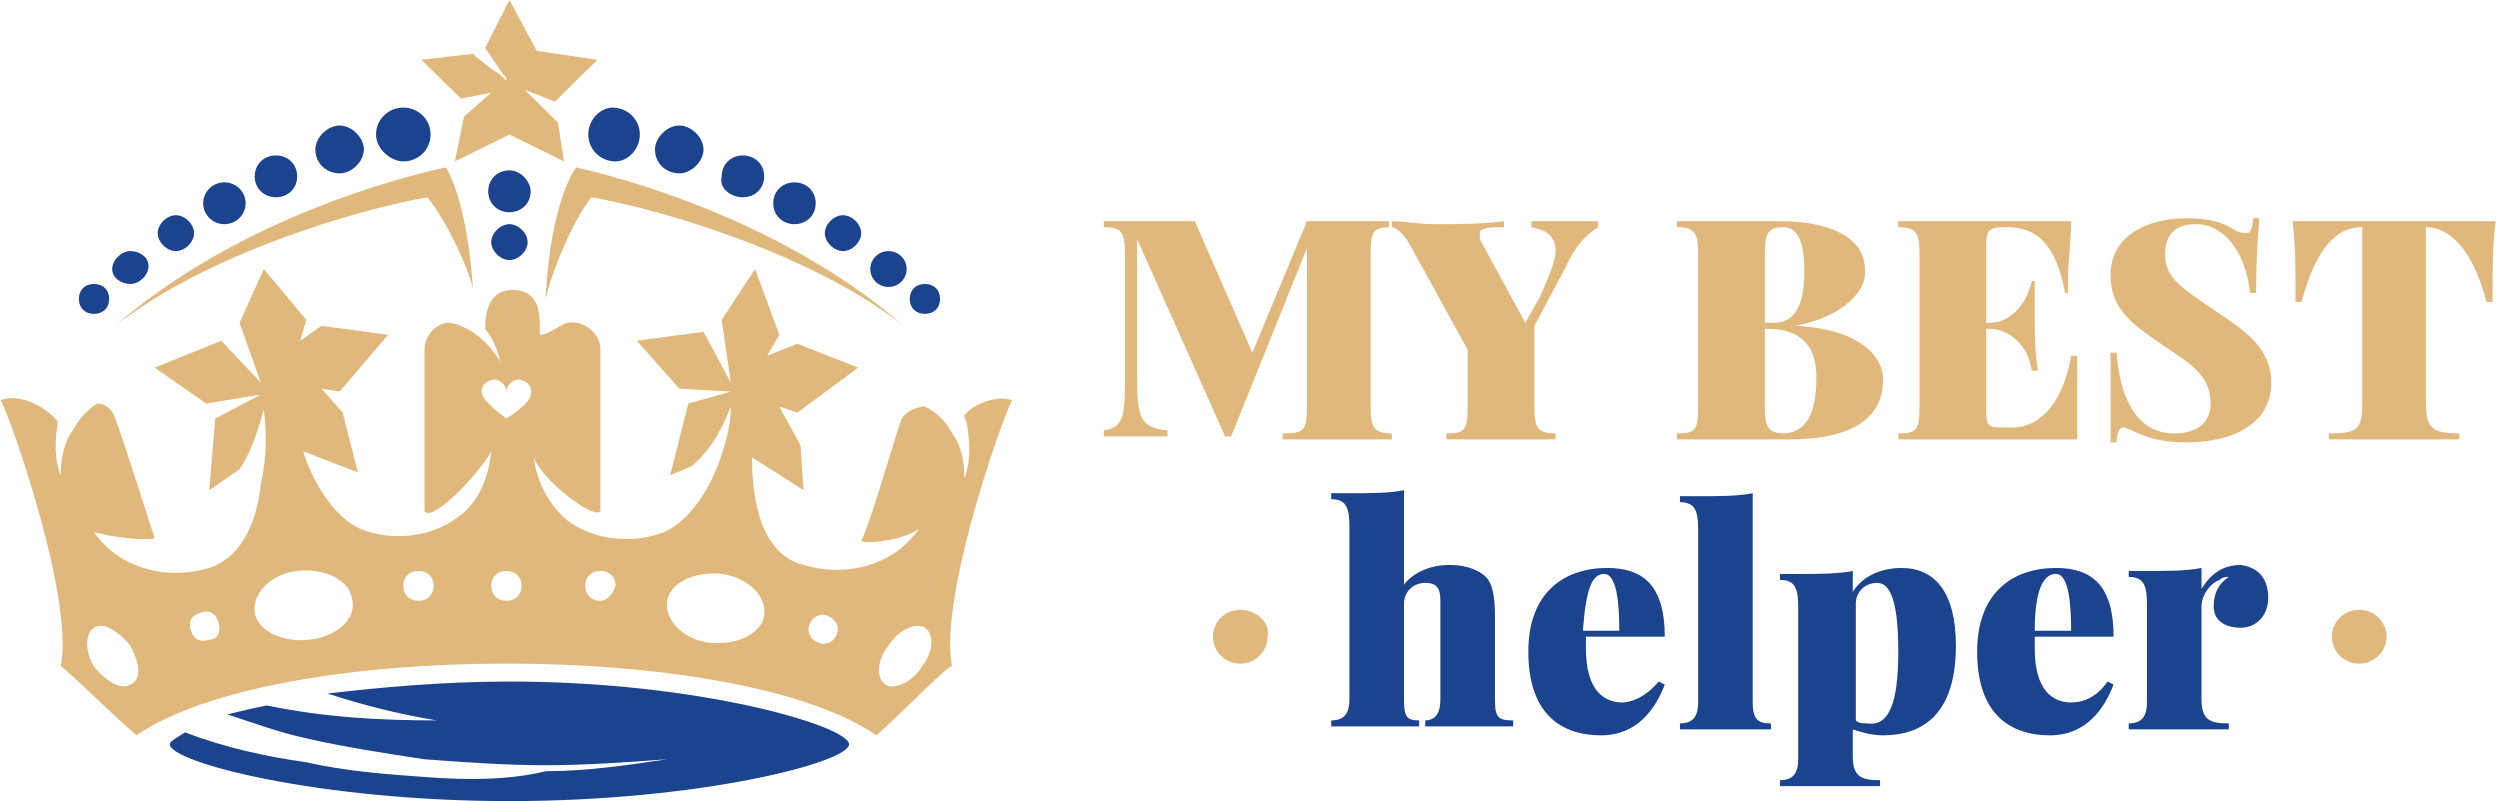 <svg width="181" height="58" viewBox="0 0 181 58" fill="none" xmlns="http://www.w3.org/2000/svg">
<path d="M6.806 22.724C7.464 22.724 7.904 22.291 7.904 21.642C7.904 20.993 7.464 20.56 6.806 20.56C6.148 20.56 5.709 20.992 5.709 21.642C5.709 22.29 6.148 22.724 6.806 22.724ZM9.44 20.56C10.1 20.56 10.758 19.91 10.758 19.261C10.758 18.613 10.1 18.179 9.44 18.179C8.782 18.179 8.124 18.828 8.124 19.477C8.124 20.126 8.782 20.56 9.44 20.56ZM12.734 18.179C13.392 18.179 14.05 17.531 14.05 16.88C14.05 16.231 13.392 15.582 12.734 15.582C12.076 15.582 11.416 16.231 11.416 16.88C11.416 17.529 12.076 18.179 12.734 18.179ZM19.979 14.284C20.857 14.284 21.516 13.634 21.516 12.768C21.516 11.902 20.857 11.253 19.979 11.253C19.101 11.253 18.441 11.902 18.441 12.769C18.441 13.634 19.101 14.284 19.979 14.284ZM16.246 16.231C17.096 16.231 17.783 15.553 17.783 14.715C17.783 13.88 17.096 13.202 16.246 13.202C15.397 13.202 14.71 13.879 14.71 14.716C14.71 15.552 15.397 16.231 16.246 16.231ZM24.589 12.553C25.468 12.553 26.345 11.686 26.345 10.82C26.345 9.955 25.468 9.089 24.589 9.089C23.711 9.089 22.833 9.955 22.833 10.82C22.833 11.902 23.711 12.552 24.589 12.552V12.553ZM29.199 11.687C30.297 11.687 31.175 10.82 31.175 9.738C31.175 8.656 30.297 7.791 29.199 7.791C28.102 7.791 27.224 8.656 27.224 9.738C27.224 10.82 28.321 11.686 29.199 11.686V11.687Z" fill="#1C448E"/>
<path d="M8.343 23.59C14.929 18.395 25.906 15.149 30.955 14.284C32.492 16.231 34.03 19.694 34.249 20.992C33.81 14.284 32.273 12.119 32.273 12.119C26.345 13.418 16.026 16.881 8.343 23.59ZM35.566 6.709L33.591 8.44L32.931 11.686L36.883 9.739L40.835 11.686L40.397 8.874L37.982 6.493L40.177 7.358L43.25 4.329L38.859 3.679L36.883 0L35.127 3.462L36.006 4.762L36.444 5.41L36.664 5.627V5.844L36.444 5.627L36.225 5.411L35.566 4.978L34.468 4.112L34.249 3.895L30.517 4.329L33.371 7.141L35.566 6.709Z" fill="#E1B87C"/>
<path d="M66.961 22.724C67.619 22.724 68.059 22.291 68.059 21.642C68.059 20.993 67.619 20.56 66.962 20.56C66.303 20.56 65.865 20.992 65.865 21.642C65.865 22.29 66.303 22.724 66.962 22.724H66.961ZM64.327 20.776C65.055 20.776 65.643 20.194 65.643 19.477C65.643 18.76 65.055 18.179 64.327 18.179C63.599 18.179 63.009 18.761 63.009 19.477C63.009 19.647 63.042 19.816 63.108 19.973C63.174 20.131 63.271 20.274 63.394 20.395C63.516 20.515 63.661 20.611 63.822 20.677C63.982 20.742 64.153 20.776 64.327 20.776ZM61.033 18.179C61.693 18.179 62.351 17.531 62.351 16.88C62.351 16.231 61.693 15.582 61.033 15.582C60.375 15.582 59.717 16.231 59.717 16.88C59.717 17.529 60.375 18.179 61.033 18.179ZM53.789 14.284C54.666 14.284 55.326 13.634 55.326 12.768C55.326 11.902 54.666 11.253 53.789 11.253C52.911 11.253 52.251 11.902 52.251 12.769C52.032 13.634 52.911 14.284 53.789 14.284ZM57.521 16.231C58.399 16.231 59.057 15.582 59.057 14.715C59.057 13.851 58.399 13.202 57.521 13.202C56.642 13.202 55.984 13.85 55.984 14.716C55.984 15.582 56.642 16.231 57.521 16.231ZM49.178 12.553C50.056 12.553 50.935 11.686 50.935 10.82C50.935 9.955 50.056 9.089 49.178 9.089C48.299 9.089 47.422 9.955 47.422 10.82C47.422 11.902 48.299 12.552 49.178 12.552V12.553ZM42.592 9.738C42.592 10.82 43.47 11.686 44.568 11.686C45.446 11.686 46.324 10.82 46.324 9.738C46.324 8.656 45.446 7.791 44.349 7.791C43.47 7.791 42.591 8.656 42.591 9.738H42.592ZM36.883 16.231C36.225 16.231 35.566 16.88 35.566 17.529C35.566 18.179 36.226 18.828 36.883 18.828C37.542 18.828 38.201 18.18 38.201 17.529C38.201 16.88 37.542 16.231 36.883 16.231ZM36.883 12.335C36.006 12.335 35.346 12.985 35.346 13.851C35.346 14.716 36.006 15.366 36.883 15.366C37.762 15.366 38.421 14.716 38.421 13.85C38.421 13.202 37.762 12.335 36.883 12.335Z" fill="#1C448E"/>
<path d="M39.518 21.209V21.642C39.737 20.343 41.274 16.232 42.812 14.283C47.861 15.15 58.838 18.395 65.424 23.59C57.741 16.881 47.422 13.418 41.713 12.119C41.713 12.119 39.958 14.283 39.518 21.209Z" fill="#E1B87C"/>
<path d="M30.955 56.269C27.882 56.053 25.029 55.836 22.174 55.187C19.101 54.754 16.246 54.105 13.392 53.023C12.734 53.455 12.295 53.671 12.295 53.889C12.295 55.187 23.052 58 36.883 58C50.715 58 61.473 55.187 61.473 53.889C61.473 52.589 50.714 49.343 36.883 49.343C32.054 49.343 27.443 49.776 23.711 50.209C26.289 51.061 28.932 51.712 31.615 52.156C27.443 52.156 23.491 51.94 19.32 51.074C18.222 51.291 17.344 51.507 16.465 51.724C18.442 52.373 20.198 53.022 22.174 53.455C25.029 54.105 27.882 54.538 30.736 54.971C33.591 55.187 36.664 55.403 39.518 55.403C42.373 55.403 45.446 55.187 48.299 54.971C45.444 55.403 42.373 55.836 39.518 55.836C36.883 56.484 33.81 56.484 30.955 56.269Z" fill="#1C448E"/>
<path d="M69.815 30.082C69.815 30.299 70.035 30.515 70.035 30.948C70.255 32.246 70.255 33.545 69.815 34.628C69.815 33.328 69.595 32.246 68.937 31.381C68.517 30.534 67.822 29.849 66.961 29.433C66.303 29.433 65.424 29.866 65.204 30.515C64.546 32.463 63.009 37.873 62.351 39.171C62.79 39.388 65.204 39.171 66.522 38.306C66.052 38.986 65.456 39.573 64.766 40.037C62.79 41.336 60.375 41.552 58.179 40.903C54.666 40.037 54.447 35.059 54.447 33.112L58.179 35.492L57.96 32.246L56.423 29.433L57.74 29.866L62.131 26.619L57.74 24.888L55.545 25.753L56.423 24.238L54.666 19.477L52.251 23.157L52.911 27.701L50.935 24.021L46.104 24.672L49.178 28.134L52.911 28.35L49.837 29.217L48.52 34.41L50.056 33.761C51.374 32.679 52.251 31.164 52.911 29.433C52.911 30.515 52.69 31.597 52.251 32.895C51.593 35.059 50.056 37.656 48.08 38.523C45.885 39.388 43.031 39.171 41.055 37.657C39.737 36.574 38.859 34.843 38.64 33.112C39.298 34.843 43.031 37.656 43.47 37.007V25.321C43.47 24.022 42.153 23.157 41.055 23.373C40.397 23.59 39.737 24.239 39.079 24.239C39.079 23.157 39.298 20.992 37.103 20.992C35.346 20.992 35.127 22.724 35.127 23.806C35.786 24.672 36.006 25.321 36.225 26.186C35.566 25.104 34.688 24.239 33.81 23.806C33.37 23.59 32.931 23.373 32.493 23.373C31.615 23.373 30.736 24.239 30.736 25.321V37.008C31.395 37.873 34.907 33.977 35.566 32.679C35.346 34.627 34.688 36.359 33.151 37.441C31.175 38.956 28.321 39.172 26.126 38.306C24.15 37.441 22.613 34.843 21.954 32.679L25.906 34.195L24.808 29.866L23.272 28.134L24.589 28.35L28.102 24.239L23.272 23.59L21.735 24.672L22.174 23.156L19.101 19.477L17.344 23.373L18.881 27.701L16.026 24.672L11.197 26.619L14.929 29.216L18.881 28.568L15.587 30.299L15.149 35.492L17.344 33.977C18.222 32.679 18.662 31.164 19.101 29.65C19.32 31.381 19.32 33.112 18.881 35.059C18.662 37.223 17.783 40.254 15.149 41.119C12.953 41.769 10.538 41.552 8.562 40.254C7.872 39.789 7.276 39.202 6.806 38.523C8.343 38.956 10.758 39.171 11.197 38.956C10.758 37.656 9.001 32.03 8.343 30.299C8.123 29.65 7.683 29.217 7.025 29.217C6.278 29.707 5.673 30.378 5.269 31.164C4.61 32.03 4.391 33.328 4.391 34.41C3.952 33.328 3.952 32.03 4.171 30.73V30.515C3.513 29.65 1.537 28.35 0 28.998C0 28.133 5.488 43.066 4.391 48.26C4.391 48.26 4.391 48.477 4.391 48.26C4.171 47.827 8.343 51.94 9.879 53.237C14.929 49.775 25.687 48.044 36.664 48.044C47.641 48.044 58.399 49.775 63.448 53.237C64.985 51.939 68.937 47.827 68.937 48.26C67.84 43.066 73.328 28.133 73.328 28.999C72.231 28.566 70.474 29.216 69.815 30.081V30.082ZM9.44 49.56C8.782 49.992 7.683 49.343 6.806 48.261C6.147 47.179 6.147 45.881 6.806 45.448C7.464 45.014 8.562 45.665 9.44 46.747C10.099 48.045 10.319 49.127 9.44 49.559V49.56ZM15.149 46.314C14.49 46.53 14.05 46.314 13.831 45.663C13.611 45.016 13.831 44.582 14.49 44.365C15.149 44.149 15.587 44.365 15.807 45.014C16.026 45.663 15.807 46.314 15.149 46.314ZM22.393 46.314C20.417 46.53 18.662 45.663 18.441 44.365C18.222 43.067 19.539 41.552 21.515 41.336C23.491 41.119 25.248 41.985 25.467 43.283C25.906 44.799 24.369 46.097 22.393 46.314ZM30.297 43.5C29.639 43.5 29.2 43.067 29.2 42.418C29.2 41.769 29.639 41.336 30.297 41.336C30.955 41.336 31.395 41.769 31.395 42.418C31.395 43.067 30.955 43.5 30.297 43.5ZM36.664 43.5C36.006 43.5 35.566 43.067 35.566 42.418C35.566 41.769 36.006 41.336 36.664 41.336C37.322 41.336 37.761 41.769 37.761 42.418C37.761 43.067 37.322 43.5 36.664 43.5ZM36.664 30.299C36.664 30.299 35.127 29.217 34.907 28.567C34.688 27.919 35.346 27.485 35.786 27.485C36.225 27.485 36.664 27.917 36.664 28.35C36.664 27.917 37.103 27.485 37.542 27.485C37.982 27.485 38.64 27.917 38.42 28.567C38.42 29.216 36.664 30.299 36.664 30.299ZM43.47 43.5C42.811 43.5 42.373 43.067 42.373 42.418C42.373 41.769 42.811 41.336 43.47 41.336C44.128 41.336 44.568 41.769 44.568 42.418C44.349 43.067 43.909 43.5 43.47 43.5ZM55.326 44.582C55.106 45.88 53.35 46.745 51.374 46.53C49.398 46.314 48.08 44.798 48.299 43.5C48.52 42.201 50.275 41.336 52.251 41.552C54.008 41.769 55.545 43.068 55.326 44.582ZM60.594 45.88C60.375 46.53 59.717 46.747 59.278 46.53C58.618 46.314 58.399 45.665 58.618 45.231C58.838 44.583 59.497 44.365 59.936 44.583C60.375 44.798 60.814 45.231 60.594 45.88ZM66.742 48.261C66.083 49.343 64.766 49.992 64.107 49.56C63.448 49.127 63.448 47.828 64.327 46.747C64.985 45.663 66.303 45.014 66.961 45.448C67.619 45.881 67.619 47.179 66.742 48.26V48.261ZM89.794 44.149C88.696 44.149 87.818 45.014 87.818 46.097C87.818 47.179 88.696 48.045 89.794 48.045C90.891 48.045 91.77 47.179 91.77 46.097C91.99 45.014 90.891 44.149 89.794 44.149ZM170.806 44.149C169.708 44.149 168.831 45.014 168.831 46.097C168.831 47.179 169.708 48.045 170.806 48.045C171.904 48.045 172.782 47.179 172.782 46.097C172.782 45.014 171.904 44.149 170.806 44.149ZM100.771 16.448C99.454 16.448 99.234 16.664 99.234 18.395V29.433C99.234 30.948 99.454 31.381 100.771 31.381V31.814H92.867V31.381C94.404 31.381 94.624 31.164 94.624 29.433V17.961L89.135 31.596H88.696L82.329 17.312V27.267C82.329 30.298 82.549 30.947 84.525 31.163V31.596H79.914V31.163C81.232 30.947 81.451 30.298 81.451 27.7V18.394C81.451 16.879 81.232 16.447 79.914 16.447V16.014H86.501L90.672 25.536L94.624 16.013H100.552V16.447H100.771V16.448ZM115.7 16.015V16.448C115.041 16.881 114.163 17.53 113.286 19.477L111.09 23.59V29.433C111.09 30.948 111.31 31.381 112.626 31.381V31.814H104.723V31.381C106.04 31.381 106.259 31.164 106.259 29.433V25.321L102.088 17.746C101.649 16.881 100.991 16.448 100.771 16.448V16.015C101.649 16.015 102.747 16.231 103.845 16.231C105.382 16.231 107.358 16.231 108.895 16.015V16.448C108.016 16.448 107.138 16.448 107.138 16.881V17.313L110.431 23.373L111.529 21.426C112.187 19.91 112.626 18.828 112.626 18.179C112.626 17.097 111.968 16.664 110.871 16.448V16.015H115.7ZM129.97 23.59C134.582 23.806 136.337 25.753 136.337 27.485C136.337 30.515 133.703 31.812 129.531 31.812H121.408V31.381C122.726 31.381 122.945 31.164 122.945 29.433V18.395C122.945 16.881 122.726 16.448 121.408 16.448V16.015H128.873C133.044 16.015 135.02 17.531 135.02 19.477C135.24 20.993 133.483 22.941 129.97 23.59ZM127.775 18.395V23.373H128.434C130.191 23.373 130.63 21.642 130.63 19.694C130.63 17.53 130.191 16.448 129.092 16.448C127.995 16.448 127.775 16.881 127.775 18.395ZM131.507 27.268C131.507 25.104 130.41 23.806 127.995 23.806H127.775V29.433C127.775 30.948 127.995 31.381 129.312 31.381C130.849 31.164 131.507 29.865 131.507 27.268ZM150.388 31.814H137.435V31.381C138.753 31.381 138.972 31.164 138.972 29.433V18.395C138.972 16.881 138.753 16.448 137.435 16.448V16.015H149.95C149.95 17.531 149.73 19.044 149.73 19.695V21.208H149.511C148.851 17.53 147.315 16.448 145.339 16.448H145.12C144.022 16.448 143.802 16.664 143.802 17.746V23.373H144.022C145.778 23.373 146.875 21.642 147.095 20.343H147.315V23.59C147.315 24.238 147.315 25.104 147.535 26.835H147.095C146.875 25.104 145.559 23.806 144.022 23.806H143.802V29.65C143.802 30.948 144.022 30.948 145.12 30.948H145.778C147.315 30.948 149.29 29.648 149.95 25.753H150.388V31.814ZM161.804 16.664C162.244 16.881 162.464 16.881 162.683 16.881C162.903 16.881 163.122 16.448 163.122 15.799H163.561C163.561 16.664 163.342 17.962 163.342 21.208H162.903C162.683 18.828 161.366 16.231 158.951 16.231C157.633 16.231 156.755 16.881 156.755 18.395C156.755 20.126 157.852 20.777 160.707 22.723C162.683 24.022 164.44 25.321 164.44 27.701C164.44 30.732 161.585 32.029 158.292 32.029C156.316 32.029 155.218 31.597 154.34 31.164C153.902 30.948 153.682 30.948 153.682 30.948C153.462 30.948 153.242 31.381 153.242 32.03H152.803V25.537H153.242C153.462 28.567 154.56 31.381 157.414 31.381C159.17 31.381 160.048 30.515 160.048 29.217C160.048 27.268 158.731 26.403 156.755 25.104C154.56 23.588 152.803 22.508 152.803 19.91C152.803 17.097 155.438 15.799 158.292 15.799C160.268 15.799 161.146 16.231 161.804 16.664ZM180.466 20.343V21.858H180.027C178.929 17.746 177.172 16.448 175.636 16.448V29.217C175.636 30.948 176.075 31.381 178.051 31.381V31.814H168.61V31.381C170.586 31.381 171.026 31.164 171.026 29.217V16.448C169.27 16.448 167.732 17.746 166.635 21.858H166.195V20.343C166.195 19.477 166.195 17.746 165.976 16.015H180.686C180.466 17.746 180.466 19.477 180.466 20.343Z" fill="#E1B87C"/>
<path d="M101.43 42.634C102.088 41.552 103.406 40.903 104.943 40.903C106.259 40.903 107.138 41.336 107.577 41.769C108.016 42.201 108.235 43.067 108.235 44.582V50.642C108.235 51.94 108.455 52.157 109.553 52.157V52.589H103.186V52.156C103.845 52.156 104.283 51.724 104.283 50.642V43.5C104.283 42.634 104.064 42.201 103.186 42.201C102.309 42.201 101.649 42.851 101.649 43.717V50.642C101.649 51.94 101.869 52.157 102.747 52.157V52.589H96.381V52.156C97.258 52.156 97.697 51.724 97.697 50.642V38.09C97.697 36.791 97.478 36.141 96.381 36.141V35.709H97.697C99.234 35.709 100.552 35.709 101.649 35.492V42.634H101.43ZM120.091 49.343L120.53 49.56C119.872 51.291 118.554 53.239 115.92 53.239C113.066 53.239 110.65 51.724 110.65 47.179C110.65 42.852 113.286 41.12 116.359 41.12C118.993 41.12 120.53 42.418 120.53 46.097H114.822V46.963C114.822 49.992 116.139 50.858 117.457 50.858C117.896 50.858 118.993 50.642 120.091 49.342V49.343ZM114.602 45.664H117.238C117.238 43.5 117.017 41.552 116.139 41.552C115.262 41.552 114.822 42.634 114.602 45.664ZM126.897 50.858C126.897 52.156 127.336 52.374 128.215 52.374V52.806H121.629V52.373C122.506 52.373 122.945 51.94 122.945 50.858V38.306C122.945 37.007 122.726 36.358 121.629 36.358V35.925H122.945C124.482 35.925 125.799 35.925 126.897 35.709V50.858ZM141.607 46.747C141.607 51.724 139.192 53.238 136.337 53.238C135.459 53.238 134.801 53.022 134.142 52.806V54.754C134.142 56.269 134.801 56.485 136.118 56.485V56.918H128.873V56.485C129.751 56.485 130.191 56.053 130.191 54.969V43.934C130.191 42.635 129.97 41.986 128.873 41.986V41.553H130.191C131.727 41.553 133.045 41.553 134.142 41.337V42.853C134.801 41.77 136.118 41.121 137.655 41.121C140.07 41.121 141.607 42.852 141.607 46.748V46.747ZM137.435 47.179C137.435 43.283 136.777 42.201 135.898 42.201C135.021 42.201 134.361 42.851 134.361 43.717V52.156C134.582 52.373 134.801 52.373 135.24 52.373C136.777 52.589 137.435 50.858 137.435 47.179ZM152.584 49.343L153.023 49.56C152.365 51.291 151.047 53.239 148.413 53.239C145.559 53.239 143.144 51.724 143.144 47.179C143.144 42.852 145.778 41.12 148.851 41.12C151.486 41.12 153.023 42.418 153.023 46.097H147.315V46.963C147.315 49.992 148.632 50.858 149.95 50.858C150.608 50.858 151.706 50.642 152.584 49.342V49.343ZM147.315 45.664H149.95C149.95 43.5 149.73 41.552 148.851 41.552C147.974 41.552 147.315 42.634 147.315 45.664ZM164.219 43.283C164.219 44.582 163.342 45.447 162.243 45.447C160.927 45.447 160.269 44.799 160.269 43.932C160.269 42.851 160.707 42.201 161.366 41.769C161.146 41.769 160.927 41.769 160.707 41.985C160.048 42.201 159.39 43.067 159.39 43.932V50.642C159.39 52.157 160.048 52.373 161.366 52.373V52.806H154.121V52.373C154.999 52.373 155.438 51.94 155.438 50.858V43.717C155.438 42.419 155.218 41.77 154.121 41.77V41.337H155.438C156.975 41.337 158.293 41.337 159.39 41.121V42.636C160.048 41.553 160.927 40.904 162.243 40.904C163.781 41.121 164.219 42.203 164.219 43.284V43.283Z" fill="#1C448E"/>
</svg>

